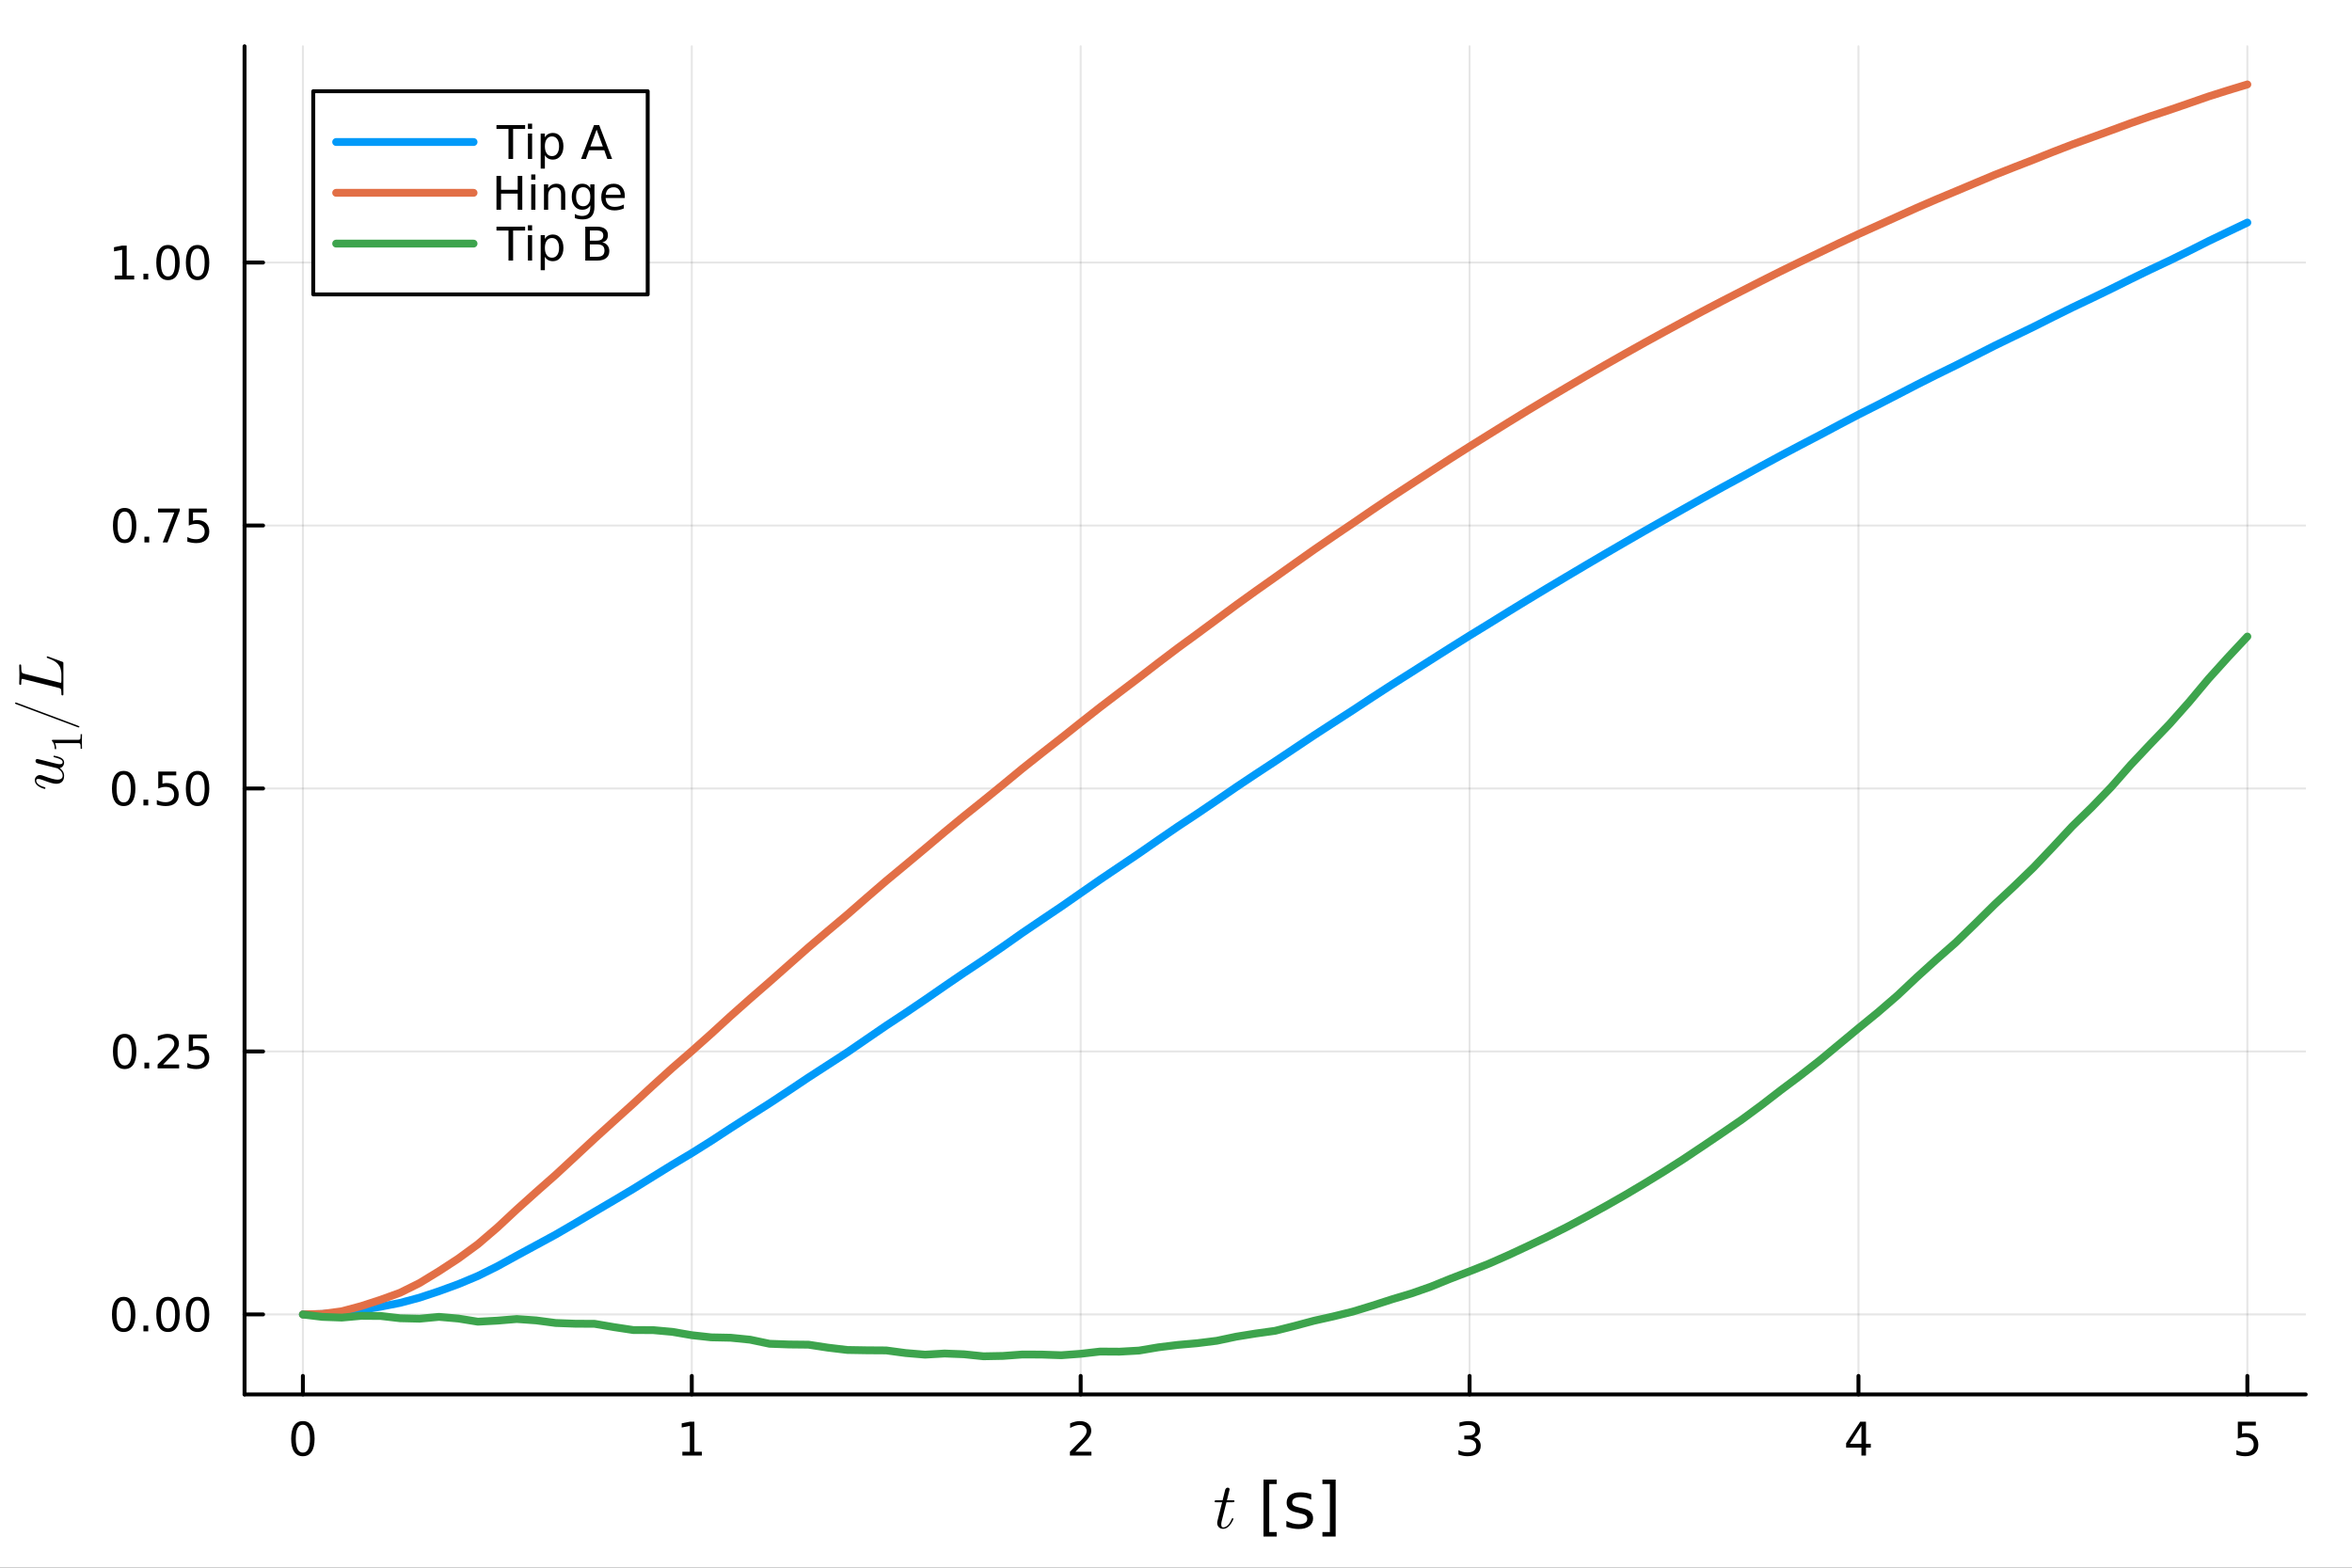 <?xml version="1.0" encoding="utf-8"?>
<svg xmlns="http://www.w3.org/2000/svg" xmlns:xlink="http://www.w3.org/1999/xlink" width="600" height="400" viewBox="0 0 2400 1600">
<rect x="0" y="0" width="2400" height="1600" fill="#333333" stroke="none"/>
<defs>
  <clipPath id="clip470">
    <rect x="0" y="0" width="2400" height="1600"/>
  </clipPath>
</defs>
<path clip-path="url(#clip470)" d="M0 1600 L2400 1600 L2400 0 L0 0  Z" fill="#ffffff" fill-rule="evenodd" fill-opacity="1"/>
<defs>
  <clipPath id="clip471">
    <rect x="480" y="0" width="1681" height="1600"/>
  </clipPath>
</defs>
<path clip-path="url(#clip470)" d="M249.542 1423.18 L2352.76 1423.18 L2352.76 47.244 L249.542 47.244  Z" fill="#ffffff" fill-rule="evenodd" fill-opacity="1"/>
<defs>
  <clipPath id="clip472">
    <rect x="249" y="47" width="2104" height="1377"/>
  </clipPath>
</defs>
<polyline clip-path="url(#clip472)" style="stroke:#000000; stroke-linecap:round; stroke-linejoin:round; stroke-width:2; stroke-opacity:0.1; fill:none" points="309.067,1423.18 309.067,47.244 "/>
<polyline clip-path="url(#clip472)" style="stroke:#000000; stroke-linecap:round; stroke-linejoin:round; stroke-width:2; stroke-opacity:0.1; fill:none" points="705.9,1423.18 705.9,47.244 "/>
<polyline clip-path="url(#clip472)" style="stroke:#000000; stroke-linecap:round; stroke-linejoin:round; stroke-width:2; stroke-opacity:0.1; fill:none" points="1102.73,1423.18 1102.73,47.244 "/>
<polyline clip-path="url(#clip472)" style="stroke:#000000; stroke-linecap:round; stroke-linejoin:round; stroke-width:2; stroke-opacity:0.1; fill:none" points="1499.57,1423.18 1499.57,47.244 "/>
<polyline clip-path="url(#clip472)" style="stroke:#000000; stroke-linecap:round; stroke-linejoin:round; stroke-width:2; stroke-opacity:0.1; fill:none" points="1896.4,1423.18 1896.4,47.244 "/>
<polyline clip-path="url(#clip472)" style="stroke:#000000; stroke-linecap:round; stroke-linejoin:round; stroke-width:2; stroke-opacity:0.1; fill:none" points="2293.23,1423.18 2293.23,47.244 "/>
<polyline clip-path="url(#clip472)" style="stroke:#000000; stroke-linecap:round; stroke-linejoin:round; stroke-width:2; stroke-opacity:0.1; fill:none" points="249.542,1341.51 2352.76,1341.51 "/>
<polyline clip-path="url(#clip472)" style="stroke:#000000; stroke-linecap:round; stroke-linejoin:round; stroke-width:2; stroke-opacity:0.1; fill:none" points="249.542,1073.12 2352.76,1073.12 "/>
<polyline clip-path="url(#clip472)" style="stroke:#000000; stroke-linecap:round; stroke-linejoin:round; stroke-width:2; stroke-opacity:0.1; fill:none" points="249.542,804.728 2352.76,804.728 "/>
<polyline clip-path="url(#clip472)" style="stroke:#000000; stroke-linecap:round; stroke-linejoin:round; stroke-width:2; stroke-opacity:0.1; fill:none" points="249.542,536.337 2352.76,536.337 "/>
<polyline clip-path="url(#clip472)" style="stroke:#000000; stroke-linecap:round; stroke-linejoin:round; stroke-width:2; stroke-opacity:0.1; fill:none" points="249.542,267.946 2352.76,267.946 "/>
<polyline clip-path="url(#clip470)" style="stroke:#000000; stroke-linecap:round; stroke-linejoin:round; stroke-width:4; stroke-opacity:1; fill:none" points="249.542,1423.18 2352.76,1423.18 "/>
<polyline clip-path="url(#clip470)" style="stroke:#000000; stroke-linecap:round; stroke-linejoin:round; stroke-width:4; stroke-opacity:1; fill:none" points="309.067,1423.18 309.067,1404.28 "/>
<polyline clip-path="url(#clip470)" style="stroke:#000000; stroke-linecap:round; stroke-linejoin:round; stroke-width:4; stroke-opacity:1; fill:none" points="705.9,1423.18 705.9,1404.28 "/>
<polyline clip-path="url(#clip470)" style="stroke:#000000; stroke-linecap:round; stroke-linejoin:round; stroke-width:4; stroke-opacity:1; fill:none" points="1102.73,1423.18 1102.73,1404.28 "/>
<polyline clip-path="url(#clip470)" style="stroke:#000000; stroke-linecap:round; stroke-linejoin:round; stroke-width:4; stroke-opacity:1; fill:none" points="1499.57,1423.18 1499.57,1404.28 "/>
<polyline clip-path="url(#clip470)" style="stroke:#000000; stroke-linecap:round; stroke-linejoin:round; stroke-width:4; stroke-opacity:1; fill:none" points="1896.4,1423.18 1896.4,1404.28 "/>
<polyline clip-path="url(#clip470)" style="stroke:#000000; stroke-linecap:round; stroke-linejoin:round; stroke-width:4; stroke-opacity:1; fill:none" points="2293.23,1423.18 2293.23,1404.28 "/>
<path clip-path="url(#clip470)" d="M309.067 1454.1 Q305.456 1454.1 303.627 1457.66 Q301.822 1461.2 301.822 1468.33 Q301.822 1475.44 303.627 1479.01 Q305.456 1482.55 309.067 1482.55 Q312.701 1482.55 314.507 1479.01 Q316.335 1475.44 316.335 1468.33 Q316.335 1461.2 314.507 1457.66 Q312.701 1454.1 309.067 1454.1 M309.067 1450.39 Q314.877 1450.39 317.933 1455 Q321.011 1459.58 321.011 1468.33 Q321.011 1477.06 317.933 1481.67 Q314.877 1486.25 309.067 1486.25 Q303.257 1486.25 300.178 1481.67 Q297.123 1477.06 297.123 1468.33 Q297.123 1459.58 300.178 1455 Q303.257 1450.39 309.067 1450.39 Z" fill="#000000" fill-rule="nonzero" fill-opacity="1" /><path clip-path="url(#clip470)" d="M696.282 1481.64 L703.921 1481.64 L703.921 1455.28 L695.61 1456.95 L695.61 1452.69 L703.874 1451.02 L708.55 1451.02 L708.55 1481.64 L716.189 1481.64 L716.189 1485.58 L696.282 1485.58 L696.282 1481.64 Z" fill="#000000" fill-rule="nonzero" fill-opacity="1" /><path clip-path="url(#clip470)" d="M1097.39 1481.64 L1113.7 1481.64 L1113.7 1485.58 L1091.76 1485.58 L1091.76 1481.64 Q1094.42 1478.89 1099.01 1474.26 Q1103.61 1469.61 1104.79 1468.27 Q1107.04 1465.74 1107.92 1464.01 Q1108.82 1462.25 1108.82 1460.56 Q1108.82 1457.8 1106.88 1456.07 Q1104.95 1454.33 1101.85 1454.33 Q1099.65 1454.33 1097.2 1455.09 Q1094.77 1455.86 1091.99 1457.41 L1091.99 1452.69 Q1094.82 1451.55 1097.27 1450.97 Q1099.72 1450.39 1101.76 1450.39 Q1107.13 1450.39 1110.33 1453.08 Q1113.52 1455.77 1113.52 1460.26 Q1113.52 1462.39 1112.71 1464.31 Q1111.92 1466.2 1109.82 1468.8 Q1109.24 1469.47 1106.14 1472.69 Q1103.03 1475.88 1097.39 1481.64 Z" fill="#000000" fill-rule="nonzero" fill-opacity="1" /><path clip-path="url(#clip470)" d="M1503.81 1466.95 Q1507.17 1467.66 1509.04 1469.93 Q1510.94 1472.2 1510.94 1475.53 Q1510.94 1480.65 1507.42 1483.45 Q1503.91 1486.25 1497.42 1486.25 Q1495.25 1486.25 1492.93 1485.81 Q1490.64 1485.39 1488.19 1484.54 L1488.19 1480.02 Q1490.13 1481.16 1492.45 1481.74 Q1494.76 1482.32 1497.29 1482.32 Q1501.68 1482.32 1503.98 1480.58 Q1506.29 1478.84 1506.29 1475.53 Q1506.29 1472.48 1504.14 1470.77 Q1502.01 1469.03 1498.19 1469.03 L1494.16 1469.03 L1494.16 1465.19 L1498.37 1465.19 Q1501.82 1465.19 1503.65 1463.82 Q1505.48 1462.43 1505.48 1459.84 Q1505.48 1457.18 1503.58 1455.77 Q1501.71 1454.33 1498.19 1454.33 Q1496.27 1454.33 1494.07 1454.75 Q1491.87 1455.16 1489.23 1456.04 L1489.23 1451.88 Q1491.89 1451.14 1494.21 1450.77 Q1496.54 1450.39 1498.6 1450.39 Q1503.93 1450.39 1507.03 1452.83 Q1510.13 1455.23 1510.13 1459.35 Q1510.13 1462.22 1508.49 1464.21 Q1506.85 1466.18 1503.81 1466.95 Z" fill="#000000" fill-rule="nonzero" fill-opacity="1" /><path clip-path="url(#clip470)" d="M1899.41 1455.09 L1887.6 1473.54 L1899.41 1473.54 L1899.41 1455.09 M1898.18 1451.02 L1904.06 1451.02 L1904.06 1473.54 L1908.99 1473.54 L1908.99 1477.43 L1904.06 1477.43 L1904.06 1485.58 L1899.41 1485.58 L1899.41 1477.43 L1883.81 1477.43 L1883.81 1472.92 L1898.18 1451.02 Z" fill="#000000" fill-rule="nonzero" fill-opacity="1" /><path clip-path="url(#clip470)" d="M2283.51 1451.02 L2301.87 1451.02 L2301.87 1454.96 L2287.79 1454.96 L2287.79 1463.43 Q2288.81 1463.08 2289.83 1462.92 Q2290.85 1462.73 2291.87 1462.73 Q2297.65 1462.73 2301.03 1465.9 Q2304.41 1469.08 2304.41 1474.49 Q2304.41 1480.07 2300.94 1483.17 Q2297.47 1486.25 2291.15 1486.25 Q2288.97 1486.25 2286.7 1485.88 Q2284.46 1485.51 2282.05 1484.77 L2282.05 1480.07 Q2284.13 1481.2 2286.36 1481.76 Q2288.58 1482.32 2291.06 1482.32 Q2295.06 1482.32 2297.4 1480.21 Q2299.74 1478.1 2299.74 1474.49 Q2299.74 1470.88 2297.4 1468.77 Q2295.06 1466.67 2291.06 1466.67 Q2289.18 1466.67 2287.31 1467.08 Q2285.45 1467.5 2283.51 1468.38 L2283.51 1451.02 Z" fill="#000000" fill-rule="nonzero" fill-opacity="1" /><path clip-path="url(#clip470)" d="M1259.65 1531.91 Q1259.65 1532.81 1259.23 1533.04 Q1258.81 1533.23 1257.65 1533.23 L1251.47 1533.23 L1246.57 1552.69 Q1246.19 1554.39 1246.19 1555.84 Q1246.19 1557.45 1246.67 1558.16 Q1247.19 1558.87 1248.25 1558.87 Q1250.34 1558.87 1252.6 1556.97 Q1254.88 1555.07 1256.82 1550.43 Q1257.07 1549.82 1257.2 1549.69 Q1257.36 1549.53 1257.78 1549.53 Q1258.59 1549.53 1258.59 1550.17 Q1258.59 1550.4 1258.14 1551.43 Q1257.72 1552.46 1256.78 1553.97 Q1255.88 1555.49 1254.69 1556.9 Q1253.53 1558.32 1251.76 1559.35 Q1249.99 1560.35 1248.09 1560.35 Q1245.41 1560.35 1243.71 1558.64 Q1242.03 1556.94 1242.03 1554.26 Q1242.03 1553.39 1242.71 1550.62 Q1243.39 1547.82 1247.06 1533.23 L1241.23 1533.23 Q1240.42 1533.23 1240.1 1533.2 Q1239.81 1533.17 1239.58 1533.01 Q1239.39 1532.81 1239.39 1532.43 Q1239.39 1531.82 1239.65 1531.56 Q1239.91 1531.27 1240.23 1531.24 Q1240.58 1531.17 1241.39 1531.17 L1247.57 1531.17 L1250.15 1520.71 Q1250.41 1519.67 1251.05 1519.09 Q1251.73 1518.48 1252.11 1518.42 Q1252.5 1518.32 1252.79 1518.32 Q1253.66 1518.32 1254.17 1518.81 Q1254.69 1519.26 1254.69 1520.09 Q1254.69 1520.54 1251.98 1531.17 L1257.78 1531.17 Q1258.52 1531.17 1258.81 1531.2 Q1259.13 1531.24 1259.39 1531.4 Q1259.65 1531.56 1259.65 1531.91 Z" fill="#000000" fill-rule="nonzero" fill-opacity="1" /><path clip-path="url(#clip470)" d="M1289.29 1510.08 L1302.78 1510.08 L1302.78 1514.64 L1295.14 1514.64 L1295.14 1563.65 L1302.78 1563.65 L1302.78 1568.2 L1289.29 1568.2 L1289.29 1510.08 Z" fill="#000000" fill-rule="nonzero" fill-opacity="1" /><path clip-path="url(#clip470)" d="M1337.98 1525.01 L1337.98 1530.55 Q1335.5 1529.28 1332.83 1528.64 Q1330.15 1528 1327.29 1528 Q1322.93 1528 1320.73 1529.34 Q1318.57 1530.68 1318.57 1533.35 Q1318.57 1535.39 1320.13 1536.57 Q1321.69 1537.71 1326.4 1538.76 L1328.4 1539.21 Q1334.64 1540.54 1337.25 1543 Q1339.89 1545.41 1339.89 1549.77 Q1339.89 1554.74 1335.95 1557.64 Q1332.03 1560.53 1325.16 1560.53 Q1322.29 1560.53 1319.17 1559.96 Q1316.09 1559.42 1312.65 1558.3 L1312.65 1552.26 Q1315.9 1553.94 1319.05 1554.8 Q1322.2 1555.63 1325.28 1555.63 Q1329.42 1555.63 1331.65 1554.23 Q1333.88 1552.8 1333.88 1550.22 Q1333.88 1547.83 1332.26 1546.56 Q1330.66 1545.29 1325.22 1544.11 L1323.18 1543.63 Q1317.74 1542.49 1315.32 1540.13 Q1312.9 1537.74 1312.9 1533.61 Q1312.9 1528.58 1316.47 1525.84 Q1320.03 1523.1 1326.59 1523.1 Q1329.84 1523.1 1332.7 1523.58 Q1335.57 1524.06 1337.98 1525.01 Z" fill="#000000" fill-rule="nonzero" fill-opacity="1" /><path clip-path="url(#clip470)" d="M1362.91 1510.08 L1362.91 1568.2 L1349.41 1568.2 L1349.41 1563.65 L1357.02 1563.65 L1357.02 1514.64 L1349.41 1514.64 L1349.41 1510.08 L1362.91 1510.08 Z" fill="#000000" fill-rule="nonzero" fill-opacity="1" /><polyline clip-path="url(#clip470)" style="stroke:#000000; stroke-linecap:round; stroke-linejoin:round; stroke-width:4; stroke-opacity:1; fill:none" points="249.542,1423.18 249.542,47.244 "/>
<polyline clip-path="url(#clip470)" style="stroke:#000000; stroke-linecap:round; stroke-linejoin:round; stroke-width:4; stroke-opacity:1; fill:none" points="249.542,1341.51 268.44,1341.51 "/>
<polyline clip-path="url(#clip470)" style="stroke:#000000; stroke-linecap:round; stroke-linejoin:round; stroke-width:4; stroke-opacity:1; fill:none" points="249.542,1073.12 268.44,1073.12 "/>
<polyline clip-path="url(#clip470)" style="stroke:#000000; stroke-linecap:round; stroke-linejoin:round; stroke-width:4; stroke-opacity:1; fill:none" points="249.542,804.728 268.44,804.728 "/>
<polyline clip-path="url(#clip470)" style="stroke:#000000; stroke-linecap:round; stroke-linejoin:round; stroke-width:4; stroke-opacity:1; fill:none" points="249.542,536.337 268.44,536.337 "/>
<polyline clip-path="url(#clip470)" style="stroke:#000000; stroke-linecap:round; stroke-linejoin:round; stroke-width:4; stroke-opacity:1; fill:none" points="249.542,267.946 268.44,267.946 "/>
<path clip-path="url(#clip470)" d="M126.205 1327.31 Q122.593 1327.31 120.765 1330.87 Q118.959 1334.41 118.959 1341.54 Q118.959 1348.65 120.765 1352.22 Q122.593 1355.76 126.205 1355.76 Q129.839 1355.76 131.644 1352.22 Q133.473 1348.65 133.473 1341.54 Q133.473 1334.41 131.644 1330.87 Q129.839 1327.31 126.205 1327.31 M126.205 1323.6 Q132.015 1323.6 135.07 1328.21 Q138.149 1332.79 138.149 1341.54 Q138.149 1350.27 135.07 1354.88 Q132.015 1359.46 126.205 1359.46 Q120.394 1359.46 117.316 1354.88 Q114.26 1350.27 114.26 1341.54 Q114.26 1332.79 117.316 1328.21 Q120.394 1323.6 126.205 1323.6 Z" fill="#000000" fill-rule="nonzero" fill-opacity="1" /><path clip-path="url(#clip470)" d="M146.366 1352.91 L151.251 1352.91 L151.251 1358.79 L146.366 1358.79 L146.366 1352.91 Z" fill="#000000" fill-rule="nonzero" fill-opacity="1" /><path clip-path="url(#clip470)" d="M171.436 1327.31 Q167.825 1327.31 165.996 1330.87 Q164.19 1334.41 164.19 1341.54 Q164.19 1348.65 165.996 1352.22 Q167.825 1355.76 171.436 1355.76 Q175.07 1355.76 176.876 1352.22 Q178.704 1348.65 178.704 1341.54 Q178.704 1334.41 176.876 1330.87 Q175.07 1327.31 171.436 1327.31 M171.436 1323.6 Q177.246 1323.6 180.301 1328.21 Q183.38 1332.79 183.38 1341.54 Q183.38 1350.27 180.301 1354.88 Q177.246 1359.46 171.436 1359.46 Q165.626 1359.46 162.547 1354.88 Q159.491 1350.27 159.491 1341.54 Q159.491 1332.79 162.547 1328.21 Q165.626 1323.6 171.436 1323.6 Z" fill="#000000" fill-rule="nonzero" fill-opacity="1" /><path clip-path="url(#clip470)" d="M201.598 1327.31 Q197.987 1327.31 196.158 1330.87 Q194.352 1334.41 194.352 1341.54 Q194.352 1348.65 196.158 1352.22 Q197.987 1355.76 201.598 1355.76 Q205.232 1355.76 207.037 1352.22 Q208.866 1348.65 208.866 1341.54 Q208.866 1334.41 207.037 1330.87 Q205.232 1327.31 201.598 1327.31 M201.598 1323.6 Q207.408 1323.6 210.463 1328.21 Q213.542 1332.79 213.542 1341.54 Q213.542 1350.27 210.463 1354.88 Q207.408 1359.46 201.598 1359.46 Q195.787 1359.46 192.709 1354.88 Q189.653 1350.27 189.653 1341.54 Q189.653 1332.79 192.709 1328.21 Q195.787 1323.6 201.598 1323.6 Z" fill="#000000" fill-rule="nonzero" fill-opacity="1" /><path clip-path="url(#clip470)" d="M127.2 1058.92 Q123.589 1058.92 121.76 1062.48 Q119.955 1066.02 119.955 1073.15 Q119.955 1080.26 121.76 1083.82 Q123.589 1087.37 127.2 1087.37 Q130.834 1087.37 132.64 1083.82 Q134.468 1080.26 134.468 1073.15 Q134.468 1066.02 132.64 1062.48 Q130.834 1058.92 127.2 1058.92 M127.2 1055.21 Q133.01 1055.21 136.066 1059.82 Q139.144 1064.4 139.144 1073.15 Q139.144 1081.88 136.066 1086.49 Q133.01 1091.07 127.2 1091.07 Q121.39 1091.07 118.311 1086.49 Q115.256 1081.88 115.256 1073.15 Q115.256 1064.4 118.311 1059.82 Q121.39 1055.21 127.2 1055.21 Z" fill="#000000" fill-rule="nonzero" fill-opacity="1" /><path clip-path="url(#clip470)" d="M147.362 1084.52 L152.246 1084.52 L152.246 1090.4 L147.362 1090.4 L147.362 1084.52 Z" fill="#000000" fill-rule="nonzero" fill-opacity="1" /><path clip-path="url(#clip470)" d="M166.459 1086.46 L182.778 1086.46 L182.778 1090.4 L160.834 1090.4 L160.834 1086.46 Q163.496 1083.71 168.079 1079.08 Q172.686 1074.43 173.866 1073.08 Q176.112 1070.56 176.991 1068.82 Q177.894 1067.07 177.894 1065.38 Q177.894 1062.62 175.95 1060.89 Q174.028 1059.15 170.927 1059.15 Q168.727 1059.15 166.274 1059.91 Q163.843 1060.68 161.065 1062.23 L161.065 1057.51 Q163.89 1056.37 166.343 1055.79 Q168.797 1055.21 170.834 1055.21 Q176.204 1055.21 179.399 1057.9 Q182.593 1060.58 182.593 1065.07 Q182.593 1067.2 181.783 1069.13 Q180.996 1071.02 178.889 1073.62 Q178.311 1074.29 175.209 1077.51 Q172.107 1080.7 166.459 1086.46 Z" fill="#000000" fill-rule="nonzero" fill-opacity="1" /><path clip-path="url(#clip470)" d="M192.639 1055.84 L210.996 1055.84 L210.996 1059.77 L196.922 1059.77 L196.922 1068.25 Q197.94 1067.9 198.959 1067.74 Q199.977 1067.55 200.996 1067.55 Q206.783 1067.55 210.162 1070.72 Q213.542 1073.89 213.542 1079.31 Q213.542 1084.89 210.07 1087.99 Q206.598 1091.07 200.278 1091.07 Q198.102 1091.07 195.834 1090.7 Q193.588 1090.33 191.181 1089.59 L191.181 1084.89 Q193.264 1086.02 195.487 1086.58 Q197.709 1087.13 200.186 1087.13 Q204.19 1087.13 206.528 1085.03 Q208.866 1082.92 208.866 1079.31 Q208.866 1075.7 206.528 1073.59 Q204.19 1071.49 200.186 1071.49 Q198.311 1071.49 196.436 1071.9 Q194.584 1072.32 192.639 1073.2 L192.639 1055.84 Z" fill="#000000" fill-rule="nonzero" fill-opacity="1" /><path clip-path="url(#clip470)" d="M126.205 790.526 Q122.593 790.526 120.765 794.091 Q118.959 797.633 118.959 804.762 Q118.959 811.869 120.765 815.434 Q122.593 818.975 126.205 818.975 Q129.839 818.975 131.644 815.434 Q133.473 811.869 133.473 804.762 Q133.473 797.633 131.644 794.091 Q129.839 790.526 126.205 790.526 M126.205 786.823 Q132.015 786.823 135.07 791.429 Q138.149 796.013 138.149 804.762 Q138.149 813.489 135.07 818.096 Q132.015 822.679 126.205 822.679 Q120.394 822.679 117.316 818.096 Q114.26 813.489 114.26 804.762 Q114.26 796.013 117.316 791.429 Q120.394 786.823 126.205 786.823 Z" fill="#000000" fill-rule="nonzero" fill-opacity="1" /><path clip-path="url(#clip470)" d="M146.366 816.128 L151.251 816.128 L151.251 822.008 L146.366 822.008 L146.366 816.128 Z" fill="#000000" fill-rule="nonzero" fill-opacity="1" /><path clip-path="url(#clip470)" d="M161.482 787.448 L179.839 787.448 L179.839 791.383 L165.765 791.383 L165.765 799.855 Q166.783 799.508 167.802 799.346 Q168.82 799.161 169.839 799.161 Q175.626 799.161 179.005 802.332 Q182.385 805.503 182.385 810.92 Q182.385 816.499 178.913 819.6 Q175.44 822.679 169.121 822.679 Q166.945 822.679 164.677 822.309 Q162.431 821.938 160.024 821.198 L160.024 816.499 Q162.107 817.633 164.329 818.188 Q166.552 818.744 169.028 818.744 Q173.033 818.744 175.371 816.637 Q177.709 814.531 177.709 810.92 Q177.709 807.309 175.371 805.202 Q173.033 803.096 169.028 803.096 Q167.153 803.096 165.278 803.512 Q163.427 803.929 161.482 804.809 L161.482 787.448 Z" fill="#000000" fill-rule="nonzero" fill-opacity="1" /><path clip-path="url(#clip470)" d="M201.598 790.526 Q197.987 790.526 196.158 794.091 Q194.352 797.633 194.352 804.762 Q194.352 811.869 196.158 815.434 Q197.987 818.975 201.598 818.975 Q205.232 818.975 207.037 815.434 Q208.866 811.869 208.866 804.762 Q208.866 797.633 207.037 794.091 Q205.232 790.526 201.598 790.526 M201.598 786.823 Q207.408 786.823 210.463 791.429 Q213.542 796.013 213.542 804.762 Q213.542 813.489 210.463 818.096 Q207.408 822.679 201.598 822.679 Q195.787 822.679 192.709 818.096 Q189.653 813.489 189.653 804.762 Q189.653 796.013 192.709 791.429 Q195.787 786.823 201.598 786.823 Z" fill="#000000" fill-rule="nonzero" fill-opacity="1" /><path clip-path="url(#clip470)" d="M127.2 522.135 Q123.589 522.135 121.76 525.7 Q119.955 529.242 119.955 536.371 Q119.955 543.478 121.76 547.043 Q123.589 550.584 127.2 550.584 Q130.834 550.584 132.64 547.043 Q134.468 543.478 134.468 536.371 Q134.468 529.242 132.64 525.7 Q130.834 522.135 127.2 522.135 M127.2 518.432 Q133.01 518.432 136.066 523.038 Q139.144 527.622 139.144 536.371 Q139.144 545.098 136.066 549.705 Q133.01 554.288 127.2 554.288 Q121.39 554.288 118.311 549.705 Q115.256 545.098 115.256 536.371 Q115.256 527.622 118.311 523.038 Q121.39 518.432 127.2 518.432 Z" fill="#000000" fill-rule="nonzero" fill-opacity="1" /><path clip-path="url(#clip470)" d="M147.362 547.737 L152.246 547.737 L152.246 553.617 L147.362 553.617 L147.362 547.737 Z" fill="#000000" fill-rule="nonzero" fill-opacity="1" /><path clip-path="url(#clip470)" d="M161.251 519.057 L183.473 519.057 L183.473 521.047 L170.927 553.617 L166.042 553.617 L177.848 522.992 L161.251 522.992 L161.251 519.057 Z" fill="#000000" fill-rule="nonzero" fill-opacity="1" /><path clip-path="url(#clip470)" d="M192.639 519.057 L210.996 519.057 L210.996 522.992 L196.922 522.992 L196.922 531.464 Q197.94 531.117 198.959 530.955 Q199.977 530.77 200.996 530.77 Q206.783 530.77 210.162 533.941 Q213.542 537.112 213.542 542.529 Q213.542 548.108 210.07 551.209 Q206.598 554.288 200.278 554.288 Q198.102 554.288 195.834 553.918 Q193.588 553.547 191.181 552.807 L191.181 548.108 Q193.264 549.242 195.487 549.797 Q197.709 550.353 200.186 550.353 Q204.19 550.353 206.528 548.246 Q208.866 546.14 208.866 542.529 Q208.866 538.918 206.528 536.811 Q204.19 534.705 200.186 534.705 Q198.311 534.705 196.436 535.121 Q194.584 535.538 192.639 536.418 L192.639 519.057 Z" fill="#000000" fill-rule="nonzero" fill-opacity="1" /><path clip-path="url(#clip470)" d="M117.015 281.291 L124.654 281.291 L124.654 254.925 L116.343 256.592 L116.343 252.332 L124.607 250.666 L129.283 250.666 L129.283 281.291 L136.922 281.291 L136.922 285.226 L117.015 285.226 L117.015 281.291 Z" fill="#000000" fill-rule="nonzero" fill-opacity="1" /><path clip-path="url(#clip470)" d="M146.366 279.346 L151.251 279.346 L151.251 285.226 L146.366 285.226 L146.366 279.346 Z" fill="#000000" fill-rule="nonzero" fill-opacity="1" /><path clip-path="url(#clip470)" d="M171.436 253.744 Q167.825 253.744 165.996 257.309 Q164.19 260.851 164.19 267.98 Q164.19 275.087 165.996 278.652 Q167.825 282.193 171.436 282.193 Q175.07 282.193 176.876 278.652 Q178.704 275.087 178.704 267.98 Q178.704 260.851 176.876 257.309 Q175.07 253.744 171.436 253.744 M171.436 250.041 Q177.246 250.041 180.301 254.647 Q183.38 259.231 183.38 267.98 Q183.38 276.707 180.301 281.314 Q177.246 285.897 171.436 285.897 Q165.626 285.897 162.547 281.314 Q159.491 276.707 159.491 267.98 Q159.491 259.231 162.547 254.647 Q165.626 250.041 171.436 250.041 Z" fill="#000000" fill-rule="nonzero" fill-opacity="1" /><path clip-path="url(#clip470)" d="M201.598 253.744 Q197.987 253.744 196.158 257.309 Q194.352 260.851 194.352 267.98 Q194.352 275.087 196.158 278.652 Q197.987 282.193 201.598 282.193 Q205.232 282.193 207.037 278.652 Q208.866 275.087 208.866 267.98 Q208.866 260.851 207.037 257.309 Q205.232 253.744 201.598 253.744 M201.598 250.041 Q207.408 250.041 210.463 254.647 Q213.542 259.231 213.542 267.98 Q213.542 276.707 210.463 281.314 Q207.408 285.897 201.598 285.897 Q195.787 285.897 192.709 281.314 Q189.653 276.707 189.653 267.98 Q189.653 259.231 192.709 254.647 Q195.787 250.041 201.598 250.041 Z" fill="#000000" fill-rule="nonzero" fill-opacity="1" /><path clip-path="url(#clip470)" d="M55.244 771.24 Q59.398 772.078 61.782 773.205 Q65.421 775.041 65.421 778.1 Q65.421 780.226 64.229 781.836 Q63.005 783.414 60.977 783.962 Q61.782 784.574 62.329 785.121 Q62.877 785.636 63.714 786.635 Q64.519 787.633 64.97 788.986 Q65.421 790.306 65.421 791.82 Q65.421 792.979 65.195 794.042 Q65.002 795.105 64.455 796.232 Q63.875 797.327 63.005 798.132 Q62.136 798.905 60.719 799.421 Q59.302 799.936 57.498 799.936 Q55.244 799.936 52.184 799.066 Q49.125 798.165 43.65 796.103 Q40.751 794.976 39.141 794.976 Q38.4 794.976 37.917 795.137 Q37.434 795.298 37.273 795.62 Q37.08 795.91 37.048 796.103 Q36.983 796.297 36.983 796.619 Q36.983 798.615 39.012 800.355 Q41.041 802.094 45.163 803.285 Q45.969 803.543 46.162 803.704 Q46.355 803.865 46.355 804.348 Q46.323 805.153 45.679 805.153 Q45.421 805.153 44.423 804.863 Q43.392 804.573 41.878 803.897 Q40.333 803.189 38.948 802.222 Q37.531 801.256 36.532 799.743 Q35.534 798.197 35.534 796.425 Q35.534 794.01 37.112 792.528 Q38.658 791.015 40.944 791.015 Q42.361 791.015 45.099 792.142 Q54.6 795.717 58.561 795.717 Q63.94 795.717 63.94 791.627 Q63.94 790.274 63.392 789.018 Q62.844 787.73 62.072 786.892 Q61.299 786.055 60.461 785.411 Q59.624 784.735 59.076 784.445 Q58.529 784.123 58.4 784.091 L38.561 779.163 Q37.788 778.97 37.273 778.616 Q36.725 778.229 36.532 777.778 Q36.339 777.327 36.307 777.07 Q36.242 776.812 36.242 776.587 Q36.242 775.781 36.725 775.234 Q37.209 774.654 38.046 774.654 Q38.207 774.654 38.98 774.847 Q39.721 775.009 40.816 775.266 Q41.878 775.524 42.458 775.653 Q46.516 776.683 46.935 776.78 L54.052 778.616 Q54.471 778.712 55.824 779.034 Q57.176 779.324 57.885 779.485 Q58.561 779.646 59.495 779.807 Q60.397 779.936 60.912 779.936 Q62.522 779.936 63.231 779.453 Q63.94 778.97 63.94 777.907 Q63.94 776.909 63.263 776.136 Q62.555 775.331 61.202 774.719 Q59.817 774.107 58.69 773.752 Q57.563 773.398 55.791 772.947 Q55.018 772.786 54.825 772.657 Q54.6 772.496 54.6 772.046 Q54.6 771.24 55.244 771.24 Z" fill="#000000" fill-rule="nonzero" fill-opacity="1" /><path clip-path="url(#clip470)" d="M57.337 764.535 L55.894 764.535 Q55.894 758.989 52.941 756.126 Q52.941 755.337 53.121 755.202 Q53.302 755.067 54.136 755.067 L80.039 755.067 Q81.414 755.067 81.843 754.39 Q82.271 753.714 82.271 750.761 L82.271 749.295 L83.691 749.295 Q83.556 750.918 83.556 756.78 Q83.556 762.641 83.691 764.242 L82.271 764.242 L82.271 762.777 Q82.271 759.868 81.865 759.17 Q81.437 758.471 80.039 758.471 L56.12 758.471 Q57.337 760.883 57.337 764.535 Z" fill="#000000" fill-rule="nonzero" fill-opacity="1" /><path clip-path="url(#clip470)" d="M80.236 742.401 Q79.914 742.401 79.205 742.144 L16.983 718.859 Q16.919 718.859 16.565 718.698 Q16.21 718.537 15.985 718.44 Q15.727 718.344 15.534 718.15 Q15.341 717.925 15.341 717.667 Q15.341 717.023 16.146 717.023 Q16.21 717.023 16.983 717.216 L79.269 740.566 Q80.397 740.952 80.719 741.21 Q81.041 741.435 81.041 741.822 Q81.041 742.401 80.236 742.401 Z" fill="#000000" fill-rule="nonzero" fill-opacity="1" /><path clip-path="url(#clip470)" d="M48.384 669.899 Q48.577 669.899 49.318 670.156 L63.553 675.374 Q64.39 675.663 64.551 675.953 Q64.68 676.243 64.68 677.435 L64.68 707.966 Q64.68 708.707 64.648 708.997 Q64.616 709.286 64.455 709.512 Q64.294 709.737 63.94 709.737 Q63.295 709.737 63.005 709.512 Q62.716 709.254 62.683 708.964 Q62.651 708.674 62.651 707.966 Q62.651 706.356 62.555 705.389 Q62.458 704.423 62.329 703.811 Q62.168 703.167 61.717 702.845 Q61.266 702.491 60.88 702.33 Q60.461 702.169 59.527 701.943 L24.101 693.119 Q23.038 692.861 22.877 692.861 Q22.265 692.861 22.104 693.248 Q21.911 693.602 21.814 694.633 L21.685 697.145 Q21.685 697.918 21.653 698.24 Q21.621 698.53 21.46 698.755 Q21.299 698.98 20.945 698.98 Q20.333 698.98 20.043 698.755 Q19.721 698.497 19.689 698.304 Q19.624 698.079 19.624 697.724 L19.817 688.964 L19.624 679.206 Q19.624 678.143 20.429 678.143 Q21.331 678.143 21.524 678.594 Q21.685 679.045 21.685 680.655 Q21.685 683.747 22.007 685.164 Q22.329 686.549 22.877 686.936 Q23.392 687.29 24.777 687.644 L60.397 696.565 Q61.588 696.887 61.91 696.887 Q62.265 696.887 62.394 696.726 Q62.49 696.533 62.555 696.018 Q62.651 695.438 62.651 694.568 L62.651 688.385 Q62.651 686.517 62.361 684.874 Q62.072 683.232 61.653 681.976 Q61.234 680.688 60.461 679.528 Q59.688 678.369 59.012 677.564 Q58.303 676.726 57.208 675.921 Q56.081 675.084 55.308 674.601 Q54.503 674.085 53.215 673.506 Q51.895 672.926 51.154 672.636 Q50.381 672.314 49.06 671.831 Q48.384 671.541 48.191 671.444 Q47.998 671.348 47.837 671.187 Q47.675 670.994 47.675 670.704 Q47.675 670.317 47.901 670.124 Q48.126 669.899 48.384 669.899 Z" fill="#000000" fill-rule="nonzero" fill-opacity="1" /><polyline clip-path="url(#clip472)" style="stroke:#009af9; stroke-linecap:round; stroke-linejoin:round; stroke-width:8; stroke-opacity:1; fill:none" points="309.067,1341.51 328.909,1341.14 348.75,1339.73 368.592,1337.02 388.434,1333.62 408.275,1329.72 428.117,1324.41 447.958,1317.83 467.8,1310.58 487.642,1302.28 507.483,1292.43 527.325,1281.51 547.167,1270.78 567.008,1260.01 586.85,1248.49 606.692,1236.75 626.533,1225.1 646.375,1213.29 666.216,1200.96 686.058,1188.7 705.9,1176.86 725.741,1164.41 745.583,1151.41 765.425,1138.67 785.266,1126.06 805.108,1112.96 824.95,1099.68 844.791,1086.82 864.633,1073.97 884.475,1060.33 904.316,1046.74 924.158,1033.66 943.999,1020.23 963.841,1006.48 983.683,992.922 1003.52,979.735 1023.37,966.128 1043.21,952.12 1063.05,938.675 1082.89,925.317 1102.73,911.495 1122.57,897.711 1142.42,884.322 1162.26,870.955 1182.1,857.146 1201.94,843.538 1221.78,830.4 1241.62,816.946 1261.47,803.307 1281.31,790.05 1301.15,777.02 1320.99,763.762 1340.83,750.5 1360.67,737.593 1380.52,724.794 1400.36,711.683 1420.2,698.824 1440.04,686.288 1459.88,673.683 1479.72,661.109 1499.57,648.681 1519.41,636.513 1539.25,624.231 1559.09,612.091 1578.93,600.134 1598.77,588.314 1618.62,576.533 1638.46,564.893 1658.3,553.358 1678.14,541.918 1697.98,530.687 1717.82,519.471 1737.67,508.327 1757.51,497.349 1777.35,486.59 1797.19,475.709 1817.03,464.987 1836.87,454.496 1856.71,444.145 1876.56,433.565 1896.4,423.155 1916.24,413.159 1936.08,402.942 1955.92,392.679 1975.76,382.674 1995.61,372.953 2015.45,362.938 2035.29,352.847 2055.13,343.212 2074.97,333.639 2094.81,323.63 2114.66,313.816 2134.5,304.388 2154.34,294.785 2174.18,284.909 2194.02,275.234 2213.86,265.917 2233.71,256.142 2253.55,246.138 2273.39,236.62 2293.23,227.162 "/>
<polyline clip-path="url(#clip472)" style="stroke:#e26f46; stroke-linecap:round; stroke-linejoin:round; stroke-width:8; stroke-opacity:1; fill:none" points="309.067,1341.51 328.909,1340.92 348.75,1338.31 368.592,1333 388.434,1326.55 408.275,1319.36 428.117,1309.5 447.958,1297.39 467.8,1284.42 487.642,1269.88 507.483,1252.86 527.325,1234.37 547.167,1216.55 567.008,1199.04 586.85,1180.65 606.692,1162.18 626.533,1144.19 646.375,1126.29 666.216,1107.93 686.058,1089.96 705.9,1072.77 725.741,1055.07 745.583,1036.91 765.425,1019.3 785.266,1002.05 805.108,984.496 824.95,966.967 844.791,950.098 864.633,933.403 884.475,916.08 904.316,898.97 924.158,882.526 943.999,865.943 963.841,849.21 983.683,832.854 1003.52,816.972 1023.37,800.821 1043.21,784.44 1063.05,768.708 1082.89,753.204 1102.73,737.412 1122.57,721.801 1142.42,706.661 1162.26,691.631 1182.1,676.317 1201.94,661.308 1221.78,646.802 1241.62,632.158 1261.47,617.443 1281.31,603.175 1301.15,589.169 1320.99,575.073 1340.83,561.046 1360.67,547.437 1380.52,533.999 1400.36,520.391 1420.2,507.076 1440.04,494.104 1459.88,481.18 1479.72,468.316 1499.57,455.712 1519.41,443.357 1539.25,431.029 1559.09,418.841 1578.93,406.939 1598.77,395.199 1618.62,383.578 1638.46,372.145 1658.3,360.885 1678.14,349.786 1697.98,338.891 1717.82,328.147 1737.67,317.525 1757.51,307.149 1777.35,296.973 1797.19,286.849 1817.03,276.885 1836.87,267.22 1856.71,257.735 1876.56,248.205 1896.4,238.92 1916.24,230.009 1936.08,221.049 1955.92,212.114 1975.76,203.526 1995.61,195.233 2015.45,186.866 2035.29,178.543 2055.13,170.719 2074.97,163.015 2094.81,155.073 2114.66,147.408 2134.5,140.218 2154.34,133.025 2174.18,125.718 2194.02,118.757 2213.86,112.217 2233.71,105.391 2253.55,98.478 2273.39,92.223 2293.23,86.186 "/>
<polyline clip-path="url(#clip472)" style="stroke:#3da44d; stroke-linecap:round; stroke-linejoin:round; stroke-width:8; stroke-opacity:1; fill:none" points="309.067,1341.6 328.909,1344.02 348.75,1344.74 368.592,1342.96 388.434,1343.1 408.275,1345.41 428.117,1345.88 447.958,1344 467.8,1345.73 487.642,1348.93 507.483,1347.86 527.325,1346.21 547.167,1347.62 567.008,1350.25 586.85,1350.99 606.692,1351.1 626.533,1354.49 646.375,1357.48 666.216,1357.52 686.058,1359.3 705.9,1362.71 725.741,1364.91 745.583,1365.31 765.425,1367.3 785.266,1371.47 805.108,1372.19 824.95,1372.4 844.791,1375.42 864.633,1377.79 884.475,1378.13 904.316,1378.26 924.158,1380.93 943.999,1382.58 963.841,1381.41 983.683,1382.19 1003.52,1384.24 1023.37,1383.87 1043.21,1382.41 1063.05,1382.49 1082.89,1383.17 1102.73,1381.69 1122.57,1379.41 1142.42,1379.53 1162.26,1378.41 1182.1,1375.06 1201.94,1372.63 1221.78,1370.88 1241.62,1368.41 1261.47,1364.21 1281.31,1361 1301.15,1358.24 1320.99,1353.26 1340.83,1347.96 1360.67,1343.52 1380.52,1338.63 1400.36,1332.55 1420.2,1326.15 1440.04,1320.19 1459.88,1313.26 1479.72,1305.19 1499.57,1297.55 1519.41,1289.68 1539.25,1280.94 1559.09,1271.68 1578.93,1262.26 1598.77,1252.34 1618.62,1241.81 1638.46,1230.92 1658.3,1219.61 1678.14,1207.82 1697.98,1195.65 1717.82,1182.99 1737.67,1169.72 1757.51,1156.3 1777.35,1142.7 1797.19,1128.08 1817.03,1112.75 1836.87,1097.89 1856.71,1082.39 1876.56,1065.89 1896.4,1049.42 1916.24,1033.22 1936.08,1016.08 1955.92,997.407 1975.76,979.454 1995.61,962.033 2015.45,942.763 2035.29,923.142 2055.13,904.587 2074.97,885.405 2094.81,864.521 2114.66,843.2 2134.5,823.856 2154.34,803.243 2174.18,780.642 2194.02,759.585 2213.86,738.946 2233.71,716.571 2253.55,692.856 2273.39,670.891 2293.23,649.669 "/>
<path clip-path="url(#clip470)" d="M319.649 300.469 L660.919 300.469 L660.919 93.109 L319.649 93.109  Z" fill="#ffffff" fill-rule="evenodd" fill-opacity="1"/>
<polyline clip-path="url(#clip470)" style="stroke:#000000; stroke-linecap:round; stroke-linejoin:round; stroke-width:4; stroke-opacity:1; fill:none" points="319.649,300.469 660.919,300.469 660.919,93.109 319.649,93.109 319.649,300.469 "/>
<polyline clip-path="url(#clip470)" style="stroke:#009af9; stroke-linecap:round; stroke-linejoin:round; stroke-width:8; stroke-opacity:1; fill:none" points="343.018,144.949 483.232,144.949 "/>
<path clip-path="url(#clip470)" d="M506.602 127.669 L535.837 127.669 L535.837 131.604 L523.569 131.604 L523.569 162.229 L518.87 162.229 L518.87 131.604 L506.602 131.604 L506.602 127.669 Z" fill="#000000" fill-rule="nonzero" fill-opacity="1" /><path clip-path="url(#clip470)" d="M538.708 136.303 L542.967 136.303 L542.967 162.229 L538.708 162.229 L538.708 136.303 M538.708 126.21 L542.967 126.21 L542.967 131.604 L538.708 131.604 L538.708 126.21 Z" fill="#000000" fill-rule="nonzero" fill-opacity="1" /><path clip-path="url(#clip470)" d="M555.999 158.34 L555.999 172.09 L551.717 172.09 L551.717 136.303 L555.999 136.303 L555.999 140.238 Q557.342 137.923 559.379 136.812 Q561.439 135.678 564.286 135.678 Q569.009 135.678 571.948 139.428 Q574.911 143.178 574.911 149.289 Q574.911 155.4 571.948 159.15 Q569.009 162.9 564.286 162.9 Q561.439 162.9 559.379 161.789 Q557.342 160.655 555.999 158.34 M570.49 149.289 Q570.49 144.59 568.546 141.928 Q566.624 139.243 563.245 139.243 Q559.865 139.243 557.921 141.928 Q555.999 144.59 555.999 149.289 Q555.999 153.988 557.921 156.673 Q559.865 159.335 563.245 159.335 Q566.624 159.335 568.546 156.673 Q570.49 153.988 570.49 149.289 Z" fill="#000000" fill-rule="nonzero" fill-opacity="1" /><path clip-path="url(#clip470)" d="M608.777 132.275 L602.434 149.474 L615.143 149.474 L608.777 132.275 M606.138 127.669 L611.439 127.669 L624.61 162.229 L619.749 162.229 L616.601 153.363 L601.022 153.363 L597.874 162.229 L592.944 162.229 L606.138 127.669 Z" fill="#000000" fill-rule="nonzero" fill-opacity="1" /><polyline clip-path="url(#clip470)" style="stroke:#e26f46; stroke-linecap:round; stroke-linejoin:round; stroke-width:8; stroke-opacity:1; fill:none" points="343.018,196.789 483.232,196.789 "/>
<path clip-path="url(#clip470)" d="M506.602 179.509 L511.277 179.509 L511.277 193.675 L528.268 193.675 L528.268 179.509 L532.944 179.509 L532.944 214.069 L528.268 214.069 L528.268 197.61 L511.277 197.61 L511.277 214.069 L506.602 214.069 L506.602 179.509 Z" fill="#000000" fill-rule="nonzero" fill-opacity="1" /><path clip-path="url(#clip470)" d="M542.064 188.143 L546.324 188.143 L546.324 214.069 L542.064 214.069 L542.064 188.143 M542.064 178.05 L546.324 178.05 L546.324 183.444 L542.064 183.444 L542.064 178.05 Z" fill="#000000" fill-rule="nonzero" fill-opacity="1" /><path clip-path="url(#clip470)" d="M576.786 198.421 L576.786 214.069 L572.527 214.069 L572.527 198.559 Q572.527 194.879 571.092 193.05 Q569.657 191.222 566.786 191.222 Q563.337 191.222 561.347 193.421 Q559.356 195.62 559.356 199.416 L559.356 214.069 L555.073 214.069 L555.073 188.143 L559.356 188.143 L559.356 192.171 Q560.884 189.833 562.944 188.675 Q565.027 187.518 567.735 187.518 Q572.203 187.518 574.495 190.296 Q576.786 193.05 576.786 198.421 Z" fill="#000000" fill-rule="nonzero" fill-opacity="1" /><path clip-path="url(#clip470)" d="M602.342 200.805 Q602.342 196.175 600.42 193.629 Q598.522 191.083 595.073 191.083 Q591.647 191.083 589.726 193.629 Q587.828 196.175 587.828 200.805 Q587.828 205.411 589.726 207.958 Q591.647 210.504 595.073 210.504 Q598.522 210.504 600.42 207.958 Q602.342 205.411 602.342 200.805 M606.601 210.851 Q606.601 217.471 603.661 220.689 Q600.721 223.93 594.657 223.93 Q592.411 223.93 590.421 223.582 Q588.43 223.258 586.555 222.564 L586.555 218.42 Q588.43 219.439 590.258 219.925 Q592.087 220.411 593.985 220.411 Q598.175 220.411 600.258 218.212 Q602.342 216.036 602.342 211.615 L602.342 209.508 Q601.022 211.8 598.962 212.934 Q596.902 214.069 594.032 214.069 Q589.263 214.069 586.346 210.434 Q583.43 206.8 583.43 200.805 Q583.43 194.786 586.346 191.152 Q589.263 187.518 594.032 187.518 Q596.902 187.518 598.962 188.652 Q601.022 189.786 602.342 192.078 L602.342 188.143 L606.601 188.143 L606.601 210.851 Z" fill="#000000" fill-rule="nonzero" fill-opacity="1" /><path clip-path="url(#clip470)" d="M637.55 200.041 L637.55 202.124 L617.967 202.124 Q618.244 206.522 620.606 208.837 Q622.99 211.129 627.226 211.129 Q629.68 211.129 631.971 210.527 Q634.286 209.925 636.555 208.721 L636.555 212.749 Q634.263 213.721 631.855 214.231 Q629.448 214.74 626.971 214.74 Q620.768 214.74 617.133 211.129 Q613.522 207.518 613.522 201.36 Q613.522 194.995 616.948 191.268 Q620.397 187.518 626.23 187.518 Q631.462 187.518 634.494 190.897 Q637.55 194.254 637.55 200.041 M633.291 198.791 Q633.244 195.296 631.323 193.212 Q629.425 191.129 626.277 191.129 Q622.712 191.129 620.559 193.143 Q618.43 195.157 618.106 198.814 L633.291 198.791 Z" fill="#000000" fill-rule="nonzero" fill-opacity="1" /><polyline clip-path="url(#clip470)" style="stroke:#3da44d; stroke-linecap:round; stroke-linejoin:round; stroke-width:8; stroke-opacity:1; fill:none" points="343.018,248.629 483.232,248.629 "/>
<path clip-path="url(#clip470)" d="M506.602 231.349 L535.837 231.349 L535.837 235.284 L523.569 235.284 L523.569 265.909 L518.87 265.909 L518.87 235.284 L506.602 235.284 L506.602 231.349 Z" fill="#000000" fill-rule="nonzero" fill-opacity="1" /><path clip-path="url(#clip470)" d="M538.708 239.983 L542.967 239.983 L542.967 265.909 L538.708 265.909 L538.708 239.983 M538.708 229.89 L542.967 229.89 L542.967 235.284 L538.708 235.284 L538.708 229.89 Z" fill="#000000" fill-rule="nonzero" fill-opacity="1" /><path clip-path="url(#clip470)" d="M555.999 262.02 L555.999 275.77 L551.717 275.77 L551.717 239.983 L555.999 239.983 L555.999 243.918 Q557.342 241.603 559.379 240.492 Q561.439 239.358 564.286 239.358 Q569.009 239.358 571.948 243.108 Q574.911 246.858 574.911 252.969 Q574.911 259.08 571.948 262.83 Q569.009 266.58 564.286 266.58 Q561.439 266.58 559.379 265.469 Q557.342 264.335 555.999 262.02 M570.49 252.969 Q570.49 248.27 568.546 245.608 Q566.624 242.923 563.245 242.923 Q559.865 242.923 557.921 245.608 Q555.999 248.27 555.999 252.969 Q555.999 257.668 557.921 260.353 Q559.865 263.015 563.245 263.015 Q566.624 263.015 568.546 260.353 Q570.49 257.668 570.49 252.969 Z" fill="#000000" fill-rule="nonzero" fill-opacity="1" /><path clip-path="url(#clip470)" d="M601.902 249.404 L601.902 262.066 L609.402 262.066 Q613.175 262.066 614.981 260.515 Q616.809 258.941 616.809 255.723 Q616.809 252.483 614.981 250.955 Q613.175 249.404 609.402 249.404 L601.902 249.404 M601.902 235.191 L601.902 245.608 L608.823 245.608 Q612.249 245.608 613.916 244.335 Q615.606 243.038 615.606 240.399 Q615.606 237.784 613.916 236.487 Q612.249 235.191 608.823 235.191 L601.902 235.191 M597.226 231.349 L609.17 231.349 Q614.518 231.349 617.411 233.571 Q620.305 235.793 620.305 239.89 Q620.305 243.062 618.823 244.937 Q617.342 246.811 614.471 247.274 Q617.92 248.015 619.818 250.376 Q621.74 252.714 621.74 256.233 Q621.74 260.862 618.592 263.385 Q615.444 265.909 609.633 265.909 L597.226 265.909 L597.226 231.349 Z" fill="#000000" fill-rule="nonzero" fill-opacity="1" /></svg>
